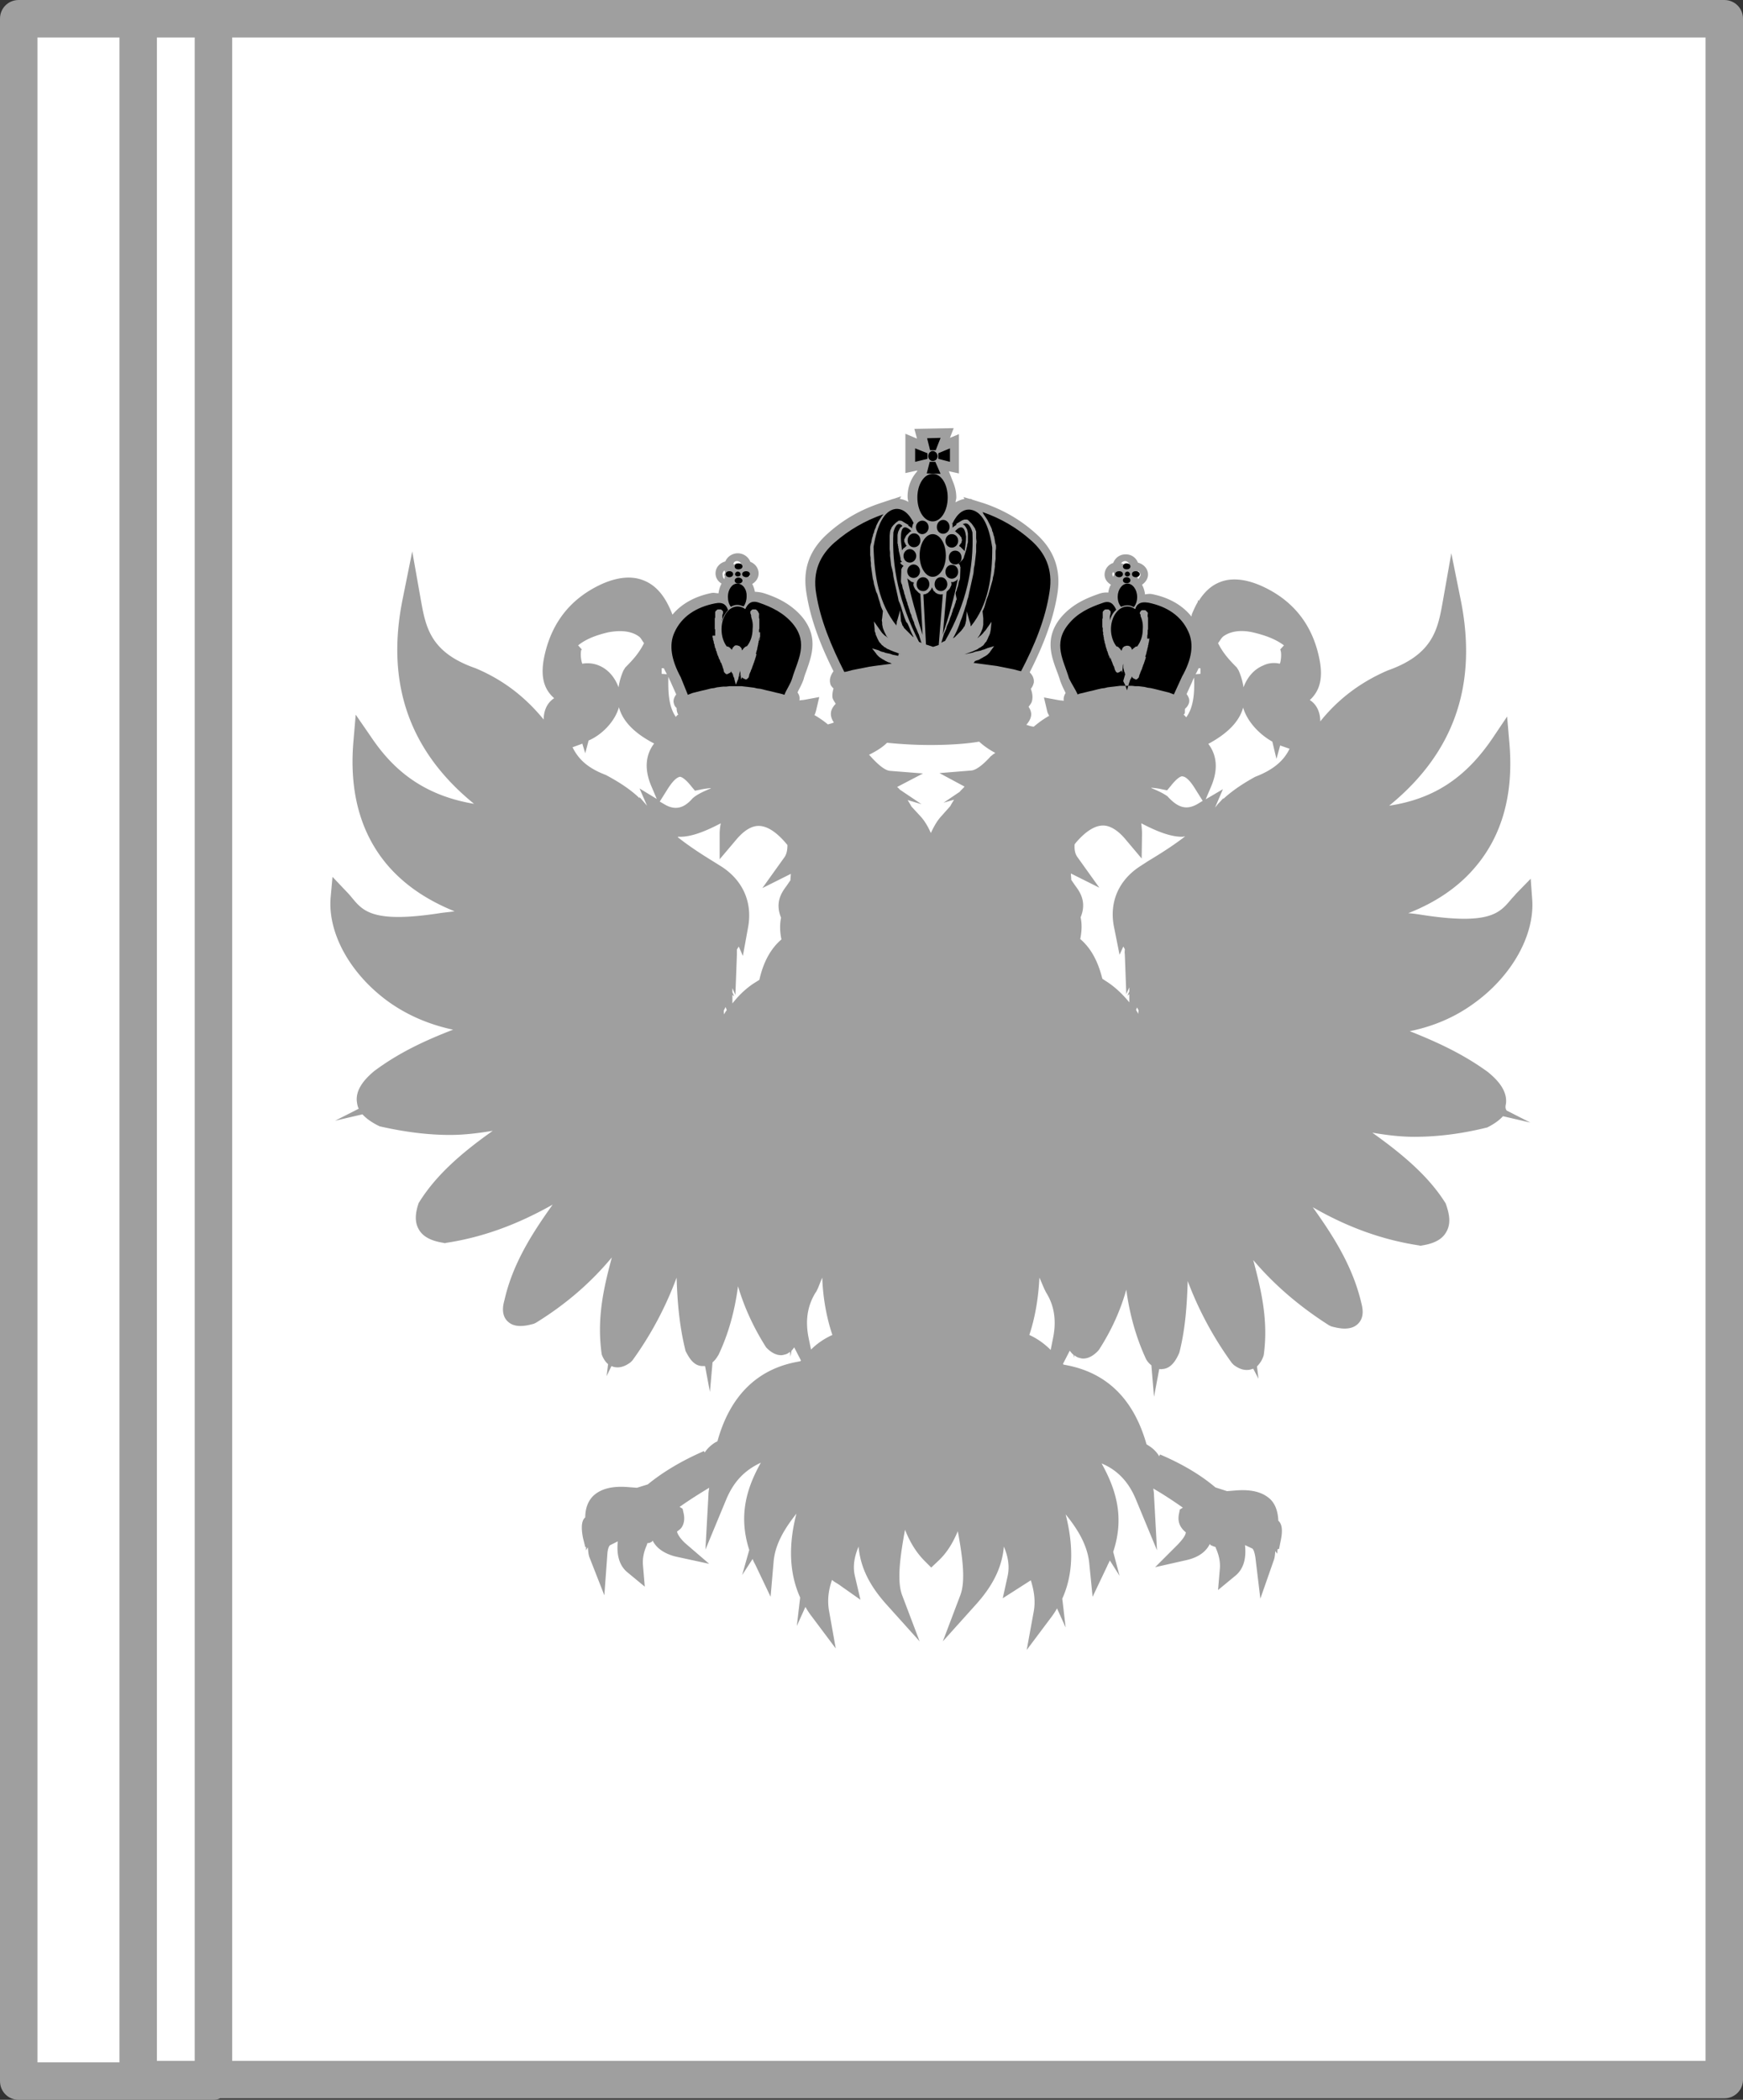 <svg xmlns="http://www.w3.org/2000/svg" xml:space="preserve" id="Layer_1" x="0" y="0" style="enable-background:new 0 0 46.55 56.06" version="1.1" viewBox="0 0 46.55 56.06">
    <rect x="0" y="0" width="46.55" height="56.06" fill="#333333" stroke="none"/>
    <path d="M46.05.5H.5v55.06h5.2v-.04h40.35z" style="fill:#fff"/>

    <path d="M46.05 0H.5C.22 0 0 .22 0 .5v55.06c0 .28.22.5.5.5h5.2c.06 0 .12-.01.18-.04h40.17c.28 0 .5-.22.5-.5V.5c0-.28-.22-.5-.5-.5zM5.2 1v54.02H4.19V1H5.2zM1 1h2.19v54.06H1V1zm44.55 54.02H6.2V1h39.35v54.02z" style="fill:#9f9f9f"/>

    <path d="M40.22 29.46c.03-.27-.12-.54-.46-.82l-.01-.01c-.67-.49-1.37-.81-2.1-1.1.6-.12 1.19-.36 1.71-.74 1.02-.73 1.63-1.83 1.56-2.78l-.04-.55-.39.4c-.05.06-.1.11-.15.17-.29.34-.56.67-2.33.4-.13-.02-.26-.04-.4-.05.74-.29 1.34-.7 1.78-1.22.73-.85 1.04-1.97.92-3.33l-.06-.7-.39.58c-.72 1.06-1.57 1.62-2.76 1.8 1.72-1.4 2.36-3.2 1.92-5.45l-.26-1.29-.23 1.3c-.13.72-.25 1.4-1.47 1.83-.72.31-1.32.76-1.8 1.36 0-.25-.1-.46-.28-.57.23-.21.37-.52.26-1.08-.18-.93-.71-1.6-1.58-1.98-.42-.18-.8-.21-1.1-.08-.22.09-.4.26-.55.5l-.02-.04v.06c-.06.1-.11.21-.16.33l-.01.06c-.24-.3-.6-.51-1.06-.6-.07-.01-.12 0-.18.01a.72.72 0 0 0-.08-.26c.09-.06.16-.16.16-.27 0-.16-.12-.28-.27-.32a.341.341 0 0 0-.33-.22c-.16 0-.28.1-.33.23a.33.33 0 0 0-.23.31c0 .12.07.21.17.27-.04.06-.06.13-.07.21a.585.585 0 0 0-.24.03c-.32.11-.72.27-1.03.64-.44.54-.25 1.04-.1 1.44.03.08.06.16.08.23.04.12.09.22.14.32 0 .01.01.02.01.02-.05.08-.06.15-.05.21-.05-.01-.11-.01-.15-.02l-.38-.07.09.38c.01.04.03.07.05.11-.14.08-.27.17-.41.29h-.01c-.08-.01-.13-.03-.19-.05.09-.1.13-.2.13-.28 0-.07-.03-.14-.07-.2.03-.04.06-.08.08-.12.03-.08.04-.2-.02-.36a.38.38 0 0 0 .08-.17c.01-.1-.03-.19-.11-.27.4-.79.64-1.46.74-2.1.1-.63-.08-1.16-.57-1.6-.41-.37-.86-.63-1.38-.81l-.32-.1c-.02-.01-.03-.02-.05-.02h-.02l-.17-.05.03.05c-.07.01-.15.04-.24.09 0-.04.02-.08.02-.13 0-.16-.04-.3-.09-.42l-.11-.28.27.06v-1.05l-.24.1.1-.26-1.05.02.07.26-.31-.13v1.05l.32-.07-.01.03a.99.99 0 0 0-.25.68c0 .05.01.08.02.13a.577.577 0 0 0-.23-.08l.04-.07-.21.07h-.01l-.36.12c-.53.18-.98.44-1.39.81-.49.44-.67.96-.56 1.6.1.64.34 1.31.72 2.07-.08.11-.12.23-.08.35.01.04.05.08.08.11-.03.11-.04.21-.02.27.02.05.05.09.08.14-.08.08-.13.17-.13.27 0 .09.04.17.08.23-.03.01-.05.02-.09.03l-.07.02c-.12-.1-.24-.18-.36-.25.02-.03.03-.07.04-.1l.09-.38-.38.07c-.05.01-.1.01-.15.02.01-.06.01-.13-.05-.21.01-.02.01-.03.02-.05.05-.09.1-.19.14-.3.02-.08.05-.16.08-.24.14-.4.32-.89-.11-1.42-.31-.37-.71-.54-1.02-.64a.872.872 0 0 0-.25-.04.65.65 0 0 0-.07-.21c.1-.06.17-.16.17-.28 0-.14-.09-.26-.22-.31a.363.363 0 0 0-.67-.01c-.15.04-.26.16-.26.32 0 .11.06.21.16.27a.72.72 0 0 0-.08.26c-.06 0-.11-.02-.18-.01-.45.09-.81.29-1.05.58l-.02-.05c-.12-.29-.32-.69-.74-.86-.31-.13-.68-.1-1.1.08-.85.38-1.38 1.04-1.57 1.98-.11.56.03.87.27 1.08-.2.13-.28.35-.28.57-.49-.6-1.08-1.06-1.82-1.37-1.21-.42-1.33-1.1-1.46-1.82l-.23-1.3-.26 1.29c-.45 2.25.19 4.05 1.91 5.45-1.51-.25-2.27-1.07-2.76-1.8l-.4-.58-.06.7c-.12 1.36.19 2.48.92 3.33.45.52 1.04.92 1.78 1.22-.14.02-.27.03-.4.05-1.76.27-2.04-.05-2.33-.4-.05-.06-.1-.12-.15-.17l-.38-.4-.05.55c-.08.95.52 2.04 1.54 2.78.53.38 1.12.62 1.73.75-.75.29-1.44.61-2.1 1.1-.34.28-.5.55-.47.82.01.07.02.13.05.19l-.63.32.73-.17c.1.11.25.22.46.32.66.15 1.28.23 1.88.23.39 0 .77-.05 1.14-.11-.82.58-1.52 1.18-1.98 1.93-.07.21-.13.48.01.71.11.19.33.3.65.35l.04.01.04-.01c.99-.15 1.92-.5 2.84-1.02-.55.77-1.07 1.58-1.29 2.56-.07.24-.04.43.08.55.1.1.22.13.35.13.13 0 .25-.03.36-.06l.06-.03c.81-.5 1.47-1.08 2.02-1.74-.21.79-.41 1.61-.27 2.59.04.11.1.2.17.26l-.04.32.13-.27c.02.01.03.01.05.02.15.04.3 0 .46-.12l.05-.05c.5-.69.89-1.43 1.18-2.21.02.63.07 1.28.24 1.96.07.13.19.39.44.4h.08l.13.69.07-.79c.05-.04.1-.1.14-.17l.02-.03c.26-.55.43-1.15.52-1.83.17.57.42 1.11.75 1.63.13.14.27.21.4.21.04 0 .07-.01.11-.02.05-.01.09-.04.13-.07l.01.13.03-.16a.55.55 0 0 0 .07-.09l.18.35c0 .01-.01.01-.01.02l-.1.02c-1.07.2-1.79.92-2.12 2.12l-.06.03c-.11.07-.21.16-.28.27l-.02-.04c-.64.28-1.12.58-1.5.89l-.29.09-.26-.02c-.41-.03-.71.05-.91.24-.14.14-.21.34-.21.57-.07.06-.13.19-.06.55l.06.24h.02v.09l.05-.08c.01.09.01.17.04.26l.4 1.02.08-1.09c.01-.16.05-.24.08-.25l.2-.1c-.03.28 0 .62.26.83l.46.38-.05-.59c-.01-.16.02-.33.1-.51l.02-.06c.02-.01.04 0 .06-.01l.06-.03.02-.03c.15.3.5.4.63.43l.88.19-.64-.55c-.13-.12-.2-.23-.22-.31.05-.04.1-.07.13-.12.05-.08.09-.21.04-.4l-.02-.09-.08-.05c.27-.19.54-.36.79-.51-.01.07-.02.13-.02.19l-.08 1.46.56-1.35c.2-.47.49-.77.92-.97-.37.66-.61 1.4-.31 2.33l-.19.67.28-.43c.02.06.05.11.08.17l.4.84.08-.93c.04-.49.31-.91.61-1.29-.22.85-.19 1.6.1 2.24l-.09.76.23-.51c.05.09.11.18.18.27l.63.84-.18-1.01c-.05-.29-.01-.56.08-.82l.05.04c.06.04.12.07.17.11l.54.38-.15-.64c-.06-.26-.01-.52.1-.78.04.45.21.95.74 1.54l.89.99-.47-1.24c-.15-.41-.03-1.13.08-1.74.13.33.3.61.53.84l.17.17.18-.17c.26-.24.41-.52.53-.8.11.6.22 1.3.07 1.7l-.47 1.24.89-.99c.53-.59.7-1.09.74-1.54.11.26.16.52.1.79l-.13.59.75-.48c.08.26.13.53.08.82l-.19 1.04.63-.84c.07-.09.13-.18.18-.27l.23.51-.09-.77c.29-.64.31-1.39.09-2.25.31.38.58.81.63 1.3l.09.9.39-.82c.02-.05.05-.1.07-.15l.26.41-.17-.64c.31-.93.07-1.68-.31-2.36.41.17.72.48.92.97l.56 1.35-.08-1.46c0-.07-.01-.13-.02-.19.26.15.52.32.79.51l-.08.05-.02.1c-.05.22.02.38.18.51-.01.09-.09.19-.21.32l-.61.61.84-.19c.13-.03.47-.12.62-.43l.02.03.07.03c.02.01.04.01.06.02l.02.05c.08.19.11.35.1.51l-.05.59.46-.38c.26-.21.29-.54.26-.82l.19.09c.01 0 .06.04.09.26l.13 1.08.36-1.03c.03-.08.03-.16.04-.24l.05.07.01-.12.04-.01.04-.2c.08-.36.01-.49-.06-.55-.01-.23-.07-.43-.21-.57-.2-.19-.49-.27-.91-.24l-.25.02-.31-.1c-.38-.32-.85-.61-1.48-.88l-.02.05a.839.839 0 0 0-.26-.27l-.08-.05c-.34-1.2-1.05-1.9-2.12-2.11l-.1-.02c0-.01-.01-.01-.01-.02l.18-.35c.03.04.06.08.1.11l.01.08.01-.07c.04.03.08.06.13.07.03.01.07.02.11.02.11 0 .25-.05.4-.21l.03-.04c.32-.5.56-1.02.72-1.59.09.68.27 1.3.53 1.86.04.07.09.12.14.16l.07.84.14-.74c.03 0 .05.01.08 0 .25-.01.38-.27.44-.4l.02-.05c.16-.64.2-1.27.22-1.9.29.77.68 1.5 1.18 2.19l.05.05c.16.12.31.16.46.12.02-.01.04-.01.06-.02l.14.27-.04-.33a.7.7 0 0 0 .18-.3c.13-.93-.07-1.75-.28-2.54.55.65 1.22 1.23 2.02 1.74l.06.03c.11.03.24.06.36.06.13 0 .26-.03.36-.13.13-.13.15-.31.09-.54-.23-.99-.75-1.8-1.3-2.57.92.53 1.85.87 2.84 1.02l.04.01.04-.01c.32-.05.53-.16.64-.35.14-.23.09-.49-.01-.77-.44-.71-1.13-1.3-1.96-1.89.36.06.73.11 1.12.11.62 0 1.27-.08 1.95-.25.18-.09.32-.19.42-.3l.73.17-.63-.32c-.05-.06-.03-.13-.02-.19zM21.6 35.74c-.1-.47-.04-.87.18-1.23l.01-.01c.07-.12.11-.26.17-.39.02.57.12 1.08.27 1.53-.22.1-.41.23-.57.39l-.06-.29zm10.29-17.65c.02.46-.03.82-.21 1.06-.02-.02-.04-.05-.07-.07l.03-.03c.01-.04 0-.08.01-.13.05-.04.08-.09.1-.14.03-.09 0-.17-.06-.25l.15-.33c.01-.03.03-.07.05-.11zm.78-1.1c.25-.18.58-.16.82-.1.38.09.63.21.8.34l-.1.11c.04.07.03.28-.01.38a.656.656 0 0 0-.45.05c-.24.1-.42.31-.52.58-.02-.14-.06-.29-.13-.45l-.05-.08c-.21-.21-.37-.39-.5-.65.05-.06.08-.13.14-.18zm-16.14 1.89c.1.38.42.7.94.97-.23.3-.27.69-.07 1.15l.14.33-.46-.28.2.46-.2-.23v.03c-.27-.26-.6-.46-.9-.62-.53-.2-.75-.46-.89-.74l.22-.08c.01 0 .03-.01.04-.02l.08.26.09-.34c.35-.15.7-.5.81-.89zm16.67.01c.11.38.44.72.78.91l.11.46.1-.36c.01 0 .01.01.02.01l.23.08c-.13.27-.37.54-.92.75-.29.16-.59.35-.85.59v-.02l-.09.1c-.03.03-.06.06-.08.09l-.05.06.21-.49-.46.27.14-.33c.2-.46.16-.85-.07-1.15.52-.28.83-.6.93-.97zm-2.83 8.01.04.08c-.01.03-.01.06-.01.09-.02-.04-.04-.07-.06-.11l.03-.07c-.01.01-.01.01 0 .01zm-11.03.18c-.01-.03-.01-.07-.01-.1l.04-.08s0-.01.01-.01l.03.08c-.03.03-.05.07-.07.11zm11.32-4.09-.2.13c-.58.37-.84.96-.71 1.62l.15.75.1-.22.04.07c0 .05-.01.09 0 .13l.04 1.07.08-.18v.11l-.05.11.05-.04v.22c-.18-.22-.39-.42-.63-.57l-.09-.06c-.12-.48-.31-.82-.59-1.06.04-.2.05-.39.01-.58.17-.41-.02-.68-.14-.84l-.11-.16c0-.06-.01-.12-.01-.17l.76.38-.58-.81c-.07-.09-.09-.21-.08-.35l.04-.05c.26-.3.5-.45.72-.45.19 0 .4.13.6.37l.43.51.01-.66c0-.09-.01-.18-.02-.28.44.23.79.36 1.09.36.03 0 .05-.01.08-.01-.31.24-.64.45-.99.66zm1.33-1.53c-.29.17-.52.12-.81-.2-.14-.1-.29-.16-.43-.22v-.01c.1.01.19.02.27.04l.15.03.1-.12c.18-.23.29-.27.32-.25.03 0 .14.03.31.3l.22.35-.13.08zm-14.15-.41c.18-.28.28-.3.31-.31.02-.01.13.02.31.25l.1.12.15-.03c.09-.02.18-.03.27-.04v.01c-.14.06-.29.12-.43.22l-.05.04c-.24.28-.48.33-.76.16l-.12-.07.22-.35zm.32 1.29c.3 0 .65-.13 1.09-.36-.02.1-.03.19-.03.28v.68l.44-.52c.21-.25.41-.37.6-.37.22 0 .46.15.72.45l.05.06c0 .13-.02.25-.09.34l-.58.81.76-.38c0 .06-.01.11-.01.17l-.11.16c-.12.16-.31.43-.14.84-.04.19-.03.39.01.58-.28.24-.48.59-.59 1.08l-.08.05c-.25.15-.46.35-.64.58v-.23l.05.04-.05-.11v-.11l.08.18.04-1.07v-.14l.05-.08.11.25.14-.77c.12-.66-.14-1.25-.72-1.62l-.24-.15c-.31-.19-.63-.4-.92-.63.02-.02.04-.01.06-.01zm8.34-2.18-.04.03c-.27.3-.43.37-.51.38l-.86.07.67.36c-.04.05-.09.09-.13.14l-.43.29.28-.08c-.03.05-.07.11-.1.17l-.24.27c-.12.13-.2.28-.28.45-.07-.16-.16-.32-.28-.45l-.24-.26c-.03-.06-.07-.12-.1-.17l.37.11-.58-.39c-.02-.03-.05-.05-.07-.07l.69-.36-.88-.07c-.13-.01-.31-.15-.55-.42 0 0-.01 0-.01-.01.18-.09.35-.19.48-.32.4.04.78.06 1.15.06.51 0 .96-.03 1.31-.09.12.11.26.21.43.3-.02.02-.05.03-.08.06zm-8.43-1.26c0 .06.01.11.03.15 0 .01.01.02.02.02-.03.02-.05.04-.07.07-.19-.27-.21-.65-.2-1.07.02.04.03.08.05.11l.16.36c-.06.08-.09.16-.06.25.01.04.03.08.07.11zm-.26-.9-.14-.01v-.15h.06c.02.05.05.1.08.16zm-.75-1.01c.06.04.09.12.14.18-.13.26-.29.44-.5.65l-.05.08c-.07.16-.11.31-.13.45-.1-.27-.28-.48-.52-.58a.79.79 0 0 0-.45-.05.782.782 0 0 1-.03-.36l.02-.02-.1-.11c.17-.14.42-.26.81-.35.22-.04.56-.07.81.11zm15 .85v.15l-.13.01c.03-.05.06-.11.08-.16h.05zm-12.03-2.49c0 .02-.01.03-.02.05-.01-.01-.01-.02-.02-.03l.01-.01c0-.01-.01-.02-.02-.04.01-.02.02-.03.02-.04.01.02.03.04.03.07zm8.09 20.39-.06.3c-.16-.16-.35-.3-.57-.4.15-.45.24-.96.27-1.53.06.13.11.27.18.4.22.35.28.76.18 1.23zm2.27-20.28c0-.02-.01-.04-.01-.06.01-.01.03-.03.03-.04 0-.03-.01-.05-.03-.06.01-.02.01-.04.02-.06.03.03.06.07.06.12-.02.04-.04.08-.07.1zm-.34-.48c.04 0 .08.03.11.07-.01 0-.02.01-.03.02-.02 0-.04-.03-.06-.03-.02 0-.04.02-.06.02a.145.145 0 0 0-.07-.02c.03-.04.07-.06.11-.06zm-.32.29c.01.02.02.03.03.04 0 .01-.01.02-.01.04v.01c-.01.01-.02.03-.02.04-.01-.02-.02-.03-.02-.05-.01-.03 0-.05.02-.08zm-10.05-.29c.04 0 .08.02.11.06-.02.01-.04.01-.06.02-.02 0-.04-.02-.06-.02-.02 0-.04.02-.06.03-.01 0-.02-.01-.02-.02.01-.05.05-.07.09-.07zm-.33.25c.01.02.01.04.02.06-.01.02-.03.04-.03.06 0 .02.02.03.02.04-.01.02-.01.04-.01.07-.03-.02-.05-.06-.05-.11-.01-.05.01-.09.05-.12z" style="fill:#9f9f9f"/>

    <path d="M22.55 18.31c1.5-.53 3.07-.49 4.71-.02.17-.02.14-.17.02-.22-1.64-.45-3.24-.46-4.81-.02-.1.11-.02.24.08.26z" style="fill:#9f9f9f"/>

    <path d="M24.94 18.33c.06 0 .1-.04.1-.09 0-.05-.04-.08-.1-.08s-.1.03-.1.08.04.09.1.09zM23.73 18.39c.06 0 .1-.04.1-.09 0-.04-.04-.08-.1-.08s-.1.04-.1.08c0 .05.04.09.1.09zM26.08 18.37c.06 0 .11-.04.11-.09 0-.05-.05-.08-.11-.08s-.1.03-.1.08.04.09.1.09zM22.89 18.58c.06 0 .11-.04.11-.09 0-.05-.05-.09-.11-.09s-.1.04-.1.09c0 .05.04.09.1.09zM26.97 18.58c.06 0 .1-.04.1-.09 0-.05-.04-.09-.1-.09s-.11.04-.11.09c0 .05.05.09.11.09z" style="fill:#9f9f9f"/>

    <path d="m18.37 18.55.05-.02.08-.03.08-.02.08-.02.08-.02.09-.02.08-.02.08-.02.08-.01.08-.02.08-.01.09-.01h.08l.08-.01h.33l.08.01.09.01.08.01.08.01.08.02.09.01.08.02.08.02.09.02.08.02.08.02.09.02.08.02.06.02c.05-.14.16-.28.21-.45.14-.47.44-.92.02-1.44-.24-.29-.56-.45-.91-.57-.2-.07-.3.02-.37.18.07.07.13.17.17.29v-.03h-.01V16.42l-.01-.01v-.02l-.01-.01v-.06l.02-.02.02-.02.02-.01h.08l.02.01.02.02.02.02.01.02v.17l.01.01V16.88h.04V17.01h-.01v.08h-.01v.01-.1.04l-.01.01V17.11h-.01v.05h-.01v.05l-.01.01v.04h-.01v.05h-.01v.04l-.01.01v.02l-.01.01v.03l-.01.01v.03h.01v.03l-.01.01v.03l-.01.01v.02l-.01.01v.03h-.01v.03h-.01v.03h-.01v.03h-.01v.02l-.01.01v.02l-.01.01v.02h-.01v.02l-.01.01v.02l-.01.01v.02l-.01.01v.01l-.01.01v.01l-.01.02v.02h-.01v.01l-.01.02v.01l-.01.01v.01l-.01.01v.03l-.01.02v.02l-.01.02-.02.02-.02.02-.02.01h-.02l-.02-.01-.02-.01-.02-.01-.02-.01-.01-.02-.03.06-.02-.2-.01-.04v.04l-.01.02v.02l-.01.02v.02l-.01.02v.02l-.01.02v.02l-.01.02.05-.12v.02l-.01.02-.01.02-.01.02-.01.02v.02l-.01.02-.06.14-.04-.15v-.02l-.01-.02-.01-.02-.01-.02v-.02l-.01-.02v-.02l-.01-.02v.02l-.04-.07v.02l-.02.02-.02.01-.02.01-.02.01-.02.01h-.02l-.02-.01-.02-.02-.02-.02-.01-.02v-.02l-.01-.02v-.03l-.01-.01v-.01l-.01-.01v-.03l-.01-.01v-.02h-.01v-.03h-.01v-.02l-.01-.01v-.01l-.01-.01v.01-.01l-.01-.01v-.02h-.01v-.03h-.01v-.02l-.01-.01v-.01.01l-.01-.01v-.02h-.01v-.03h-.01v-.03h-.01v-.02.01h-.01v-.03l-.01-.01v-.02l-.01-.01v-.03l-.01-.01v.01-.02h-.01v-.03l-.01-.01v-.03l-.01-.01v-.01.01l-.01-.01v-.04h-.01v-.05h-.01v-.01.01-.02l-.01-.01v-.05h-.01v-.03.01-.01h-.01V17.03l-.01-.01v-.03.01-.03h.07v-.08.01V16.79v.01h-.01V16.69v.01V16.59v.01V16.49v.01l.01-.01V16.39v.01-.06l.01-.02.02-.02.02-.02.02-.01h.08l.02.01.02.02.02.02v.06l-.01.01v.02l-.01.01V16.54h-.01v.04c.03-.12.1-.22.17-.3h-.01c-.04-.12-.12-.22-.35-.17-.5.1-.89.35-1.08.78-.15.33-.08.73.17 1.19l.19.47z" style="fill:currentColor"/>

    <path d="M19.7 16.19c-.24 0-.43.27-.43.61 0 .18.05.34.14.46h.02l.03.01.03.02.02.02.02.02.02.02v-.01l.01-.03.02-.03.02-.02.02-.02.02-.01h.05l.03.01.03.01.02.02.02.02.02.03v.04c.01 0 .02-.01.02-.01l.02-.03.02-.02.02-.02.03-.02.03-.01c.09-.11.15-.27.15-.46.04-.32-.16-.6-.4-.6z" style="fill:currentColor"/>

    <path d="M19.69 15.58c-.14 0-.25.16-.25.35 0 .11.03.21.08.27.05-.03.11-.05.17-.05.06 0 .11.02.17.04.05-.07.08-.16.08-.27.01-.18-.1-.34-.25-.34z" style="fill:currentColor"/>

    <path d="M19.59 17.38c-.02.26 0 .51.07.77.08-.2.12-.46.12-.75.01-.06 0-.11-.09-.12-.05-.01-.1.02-.1.1zM19.4 17.29c.02.17.06.35.15.52.03-.3 0-.5-.15-.52zM19.86 17.81c.09-.17.13-.34.16-.52-.16.02-.18.22-.16.52z" style="fill:#9f9f9f"/>

    <path d="M20.19 16.6v.16c-.01.02-.01.03-.01.04v.04c0 .02 0 .03-.01.05v.04c0 .02-.01.02-.01.04s0 .03-.01.04c0 .02 0 .03-.01.05 0 .02 0 .02-.01.04 0 .02 0 .03-.01.05 0 .01 0 .02-.01.04 0 .02-.01.03-.01.05-.01.01-.01.02-.01.04-.01.02-.01.03-.02.05 0 .02-.01.02-.02.04 0 .02-.01.03-.01.05-.01.02-.01.03-.02.05-.01.01-.01.02-.02.04s-.01.03-.02.05c.02.04.02.06.01.07-.01.02-.02.03-.02.05-.01.01-.02.02-.02.04-.01 0-.01 0-.01.01l-.02.04c-.02.03-.05.06-.04.09.01.02.05.05.07.03.03-.01.02-.06.04-.09.01-.02.02-.03.02-.05 0-.02.01-.03.02-.05.01-.02.02-.03.02-.05.01-.02.02-.03.02-.05.01-.01.02-.02.02-.04s.01-.03.02-.05c0-.02.01-.03.01-.05.01-.02.02-.03.02-.05.01-.02.01-.03.02-.05 0-.02.01-.02.01-.04.01-.02.01-.03.02-.05 0-.02.01-.03.01-.05.01-.02.01-.02.01-.04.01-.02.01-.03.01-.05.01-.02.01-.03.01-.04.01-.02.01-.03.01-.05.01-.02.01-.03.01-.04 0-.02.01-.03.01-.05v-.04c.01-.02.01-.03.01-.05v-.04c0-.02.01-.03.01-.04v-.26c-.01-.01-.01-.02-.01-.04v-.04c0-.02.01-.06-.01-.08-.02-.02-.07-.02-.08 0-.02.02 0 .06.01.09v.08c.01.01.01.02.01.03v.01c-.01 0-.01.01-.01.03zM19.15 17c0 .01 0 .02.01.04 0 .02 0 .03.01.05 0 .01 0 .02.01.04 0 .02 0 .03.01.05 0 .02 0 .02.01.04 0 .02.01.03.01.05.01.02.01.03.02.05 0 .02.01.02.01.04.01.02.01.03.02.05 0 .02.01.03.02.05 0 .02.01.03.01.05.01.02.02.03.02.05.01.02.02.03.02.04.01.02.02.03.02.05 0 .02.01.03.02.05.01.02.02.03.02.05.01.02.02.03.02.05.02.03.01.08.04.09.02.02.07-.01.07-.03.01-.03-.02-.06-.04-.09l-.02-.04c0-.01 0-.01-.01-.01 0-.02-.01-.03-.02-.04 0-.02-.01-.03-.02-.05-.01-.02-.01-.03-.02-.05-.01-.02-.01-.03-.02-.05-.01-.02-.01-.03-.02-.04-.01-.02-.01-.03-.02-.05 0-.02-.01-.03-.01-.05-.01-.02-.02-.02-.02-.04-.01-.02-.01-.03-.02-.05 0-.02 0-.03-.01-.04 0-.02-.01-.03-.01-.05-.01-.02-.01-.03-.01-.04-.01-.02-.01-.03-.01-.05-.01-.02-.01-.02-.01-.04-.01-.02-.01-.03-.01-.05-.01-.01-.01-.02-.01-.04s-.01-.02-.01-.04v-.04c-.01-.02-.01-.03-.01-.05v-.04c0-.01 0-.02-.01-.04V16.57c0-.02 0-.02.01-.03v-.08c.01-.03.03-.07.01-.09a.06.06 0 0 0-.08 0c-.02.02-.01.06-.01.08v.04c0 .02 0 .03-.01.04v.26c0 .01.01.02.01.04v.04c0 .02 0 .03.01.05v.04c.03.01.03.02.03.04z" style="fill:#9f9f9f"/>

    <path d="M19.93 15.41c.05 0 .1-.04.1-.08 0-.05-.05-.08-.1-.08-.06 0-.11.03-.11.08 0 .04.05.08.11.08zM19.72 15.2c.06 0 .11-.03.11-.08 0-.04-.05-.08-.11-.08s-.1.04-.1.08c0 .05.04.08.1.08zM19.63 15.33c0 .03.03.06.07.06.05 0 .08-.02.08-.06 0-.03-.03-.07-.08-.07-.04 0-.07.04-.07.07zM19.48 15.41c.06 0 .1-.04.1-.08 0-.05-.04-.08-.1-.08s-.1.03-.1.08c0 .04.04.08.1.08zM19.72 15.58c.06 0 .11-.03.11-.08 0-.04-.05-.08-.11-.08s-.1.04-.1.08.04.08.1.08zM28.78 18.54l.05-.02.09-.02.08-.02.08-.02.09-.02.08-.02.08-.02.09-.02.08-.01.08-.02.08-.01.09-.01.08-.01.08-.01h.33l.08.01h.09l.08.01.08.01.08.02.08.01.09.02.08.02.08.02.08.02.08.02.08.02.08.03.05.02.22-.48c.26-.46.32-.86.17-1.19-.19-.43-.58-.68-1.07-.78-.24-.04-.32.06-.35.17h-.02c.08.07.14.17.17.3v-.07.01h-.01v-.09l-.01-.02v.01l-.01-.02v-.02l.01-.02.01-.02.02-.02.02-.01h.08l.02.01.02.02.01.02.01.02V16.49l.01.01V16.94h-.01V17.05h.06v.08V17 17.06l-.01.01v.05l-.01.01v.04l-.01.01v.04l-.01.01v.04l-.01.01v.03l-.01.01v.04h-.01v.03l-.01.01v.04h-.01v.03l-.01.01v.02l-.01.01v.03h.01v.03h-.01v.03l-.01.01v.02l-.01.01v.02l-.01.01v.02l-.01.01v.02l-.01.01v.01l-.01.01v.02l-.01.01v.02l-.01.01v.02h-.01v.03l-.01.01v.01l-.01.01v.01l-.01.01v.02h-.01v.02l-.01.01v.02l-.01.01V18l-.01.02v.01l-.01.02v.02l-.01.02-.02.02-.02.02-.02.01h-.02l-.02-.01-.02-.01-.02-.01-.02-.01-.01-.02-.01-.02-.03.07-.01-.02v.03l-.01.02-.01.02v.02l-.01.02-.01.02v.02l-.01.02-.04.15-.05-.14-.01-.02-.01-.02-.01-.02-.01-.02-.01-.02v-.02l.05-.17-.01-.02v-.02l-.01-.02-.01-.02v-.02l-.01-.02v-.02l-.01-.02V17.72l-.01.04-.02.2-.02-.06-.02.02-.01.01-.02.01-.02.01-.02.01h-.02l-.02-.01-.02-.02-.01-.02-.01-.02-.01-.02v-.02l-.01-.01v-.03h-.01v-.02l-.01-.01-.01-.02v-.01l-.01-.01v-.01l-.01-.02v-.02h-.01v-.02l-.01-.01v-.01l-.01-.01v-.02l-.01-.01v-.02l-.01-.01v-.02l-.01-.01v.05-.01h-.01v-.02l-.01-.01v-.02l-.01-.02v-.01l-.01-.02v.01l-.01-.01v-.03l-.01-.01v-.02l-.01-.01v-.03h-.01v.01-.02l-.01-.01v-.03l-.01-.01v-.02l-.01-.01v-.02l-.01-.01v-.03l-.01-.01v-.03l-.01-.01v.01-.03l-.01-.01v-.04l-.01-.01v-.02.01-.02l-.01-.01v-.05l-.01-.02v-.01.01-.04l-.01-.01v-.08l-.01-.01v-.09.03-.04l-.01-.01V16.69v.01V16.59v.01V16.52l.01-.01v-.02.01V16.39v.01-.06l.01-.02.02-.02.02-.02.02-.01h.08l.02.01.02.02.02.02v.06l-.01.01v.04h-.01V16.57c.03-.12.09-.22.17-.29-.07-.16-.17-.26-.37-.18-.35.12-.67.27-.91.57-.42.52-.12.96.02 1.44.07.15.17.29.23.43z" style="fill:currentColor"/>

    <path d="M30.11 16.19c-.24 0-.44.27-.44.61 0 .18.06.35.15.46h.01l.03.01.02.02.02.02.02.02.02.03c.01 0 .01.01.02.01v-.02l.01-.02.01-.03.02-.02.02-.02.03-.01.03-.01h.05l.03.01.02.01.02.02.02.03.01.03v.01l.02-.02.02-.02.03-.02.02-.02.03-.01h.02c.09-.12.15-.27.15-.46.03-.33-.17-.61-.41-.61z" style="fill:currentColor"/>

    <path d="M30.11 15.58c-.14 0-.26.16-.26.35 0 .11.03.2.09.27.05-.02.11-.04.17-.04.06 0 .12.02.17.05.06-.07.09-.17.09-.27 0-.2-.12-.36-.26-.36z" style="fill:currentColor"/>

    <path d="M30.26 17.81c.09-.17.13-.34.16-.52-.16.02-.19.22-.16.52zM29.79 17.29c.02.17.07.35.16.52.03-.3 0-.5-.16-.52zM30.11 17.28c-.09.01-.1.06-.09.12.01.29.04.55.12.75.07-.26.09-.51.08-.77 0-.08-.05-.11-.11-.1z" style="fill:#9f9f9f"/>

    <path d="M29.56 17c0 .01.01.02.01.04s.01.03.01.05c0 .01 0 .02.01.04 0 .02.01.03.01.05 0 .02.01.02.01.04.01.02.01.03.01.05.01.02.01.03.02.05 0 .02.01.02.01.04.01.02.02.03.02.05.01.02.01.03.02.05 0 .02.01.03.02.05 0 .02.01.03.02.05 0 .02.01.03.02.04 0 .02.01.03.02.05.01.02.01.03.02.05.01.02.02.03.02.05.01.02.01.03.02.05.02.03.01.08.04.09.02.02.07-.01.07-.03.01-.03-.02-.06-.03-.09-.01-.02-.02-.02-.02-.04v-.01c-.01-.02-.02-.03-.02-.04-.01-.02-.02-.03-.02-.05 0-.02-.01-.03-.02-.05 0-.02-.01-.03-.02-.05 0-.02-.01-.03-.02-.04 0-.02-.01-.03-.02-.05 0-.02-.01-.03-.01-.05l-.02-.04c0-.02-.01-.03-.01-.05-.01-.02-.01-.03-.02-.04 0-.02-.01-.03-.01-.05 0-.02-.01-.03-.01-.04-.01-.02-.01-.03-.01-.05-.01-.02-.01-.02-.01-.04-.01-.02-.01-.03-.01-.05 0-.01-.01-.02-.01-.04s0-.02-.01-.04v-.04c0-.02 0-.03-.01-.05v-.12c-.01-.02-.01-.02-.01-.04v-.08c0-.02.01-.03.01-.04v-.12c.01-.03.03-.07.02-.09-.02-.02-.07-.02-.09 0-.02.02 0 .06-.01.08v.08c0 .02 0 .03-.01.04v.17c0 .02.01.03.01.05v.08c0 .02.01.03.01.05V17zM30.6 16.56v.2c0 .02 0 .03-.01.04v.09c-.01.01-.01.02-.01.04s0 .02-.01.04v.04c-.01.02-.01.03-.01.05-.01.02-.01.02-.01.04-.01.02-.01.03-.01.05-.01.01-.01.02-.02.04 0 .02 0 .03-.01.05 0 .01-.01.02-.01.04-.01.02-.01.03-.02.05 0 .02-.01.02-.01.04-.01.02-.01.03-.02.05-.01.02-.01.03-.02.05 0 .01-.01.02-.02.04 0 .02-.01.03-.02.05 0 .02-.01.03-.02.05-.01.02-.01.03-.02.05-.01.01-.02.02-.02.04l-.01.01c0 .02-.01.02-.02.04-.02.03-.05.06-.04.09.01.02.05.05.07.03.03-.01.03-.06.04-.09.01-.02.02-.03.02-.05.01-.02.01-.03.02-.05.01-.02.02-.03.02-.05 0-.02.01-.03.02-.05 0-.01.01-.02.02-.04 0-.02.01-.03.02-.05 0-.02.01-.03.02-.05 0-.02.01-.03.01-.05.01-.02.02-.03.02-.05l.02-.04c0-.02.01-.03.01-.05 0-.02.01-.03.01-.05l.02-.04c0-.02 0-.03.01-.05 0-.02 0-.03.01-.04 0-.02 0-.03.01-.05v-.04c.01-.02.01-.03.01-.05 0-.02 0-.03.01-.04v-.05c0-.02 0-.02.01-.04v-.3c0-.01 0-.02-.01-.04v-.04c0-.02.02-.06-.01-.08-.02-.02-.07-.02-.08 0-.02.02.01.06.01.09v.04c0 .02.01.02.01.04.02.02.02.02.02.05 0-.01 0-.01 0 0z" style="fill:#9f9f9f"/>

    <path d="M30.33 15.41c.06 0 .11-.04.11-.08 0-.05-.05-.08-.11-.08s-.1.03-.1.08c0 .04.04.08.1.08zM29.89 15.41c.06 0 .1-.04.1-.08 0-.05-.04-.08-.1-.08s-.11.03-.11.08c0 .04.05.08.11.08zM29.99 15.49c0 .05.04.08.1.08s.1-.03.1-.08c0-.04-.04-.08-.1-.08s-.1.04-.1.08zM30.18 15.33c0-.03-.03-.07-.07-.07-.04 0-.07.03-.07.07 0 .03.03.06.07.06.04 0 .07-.03.07-.06zM30.09 15.2c.06 0 .1-.03.1-.08 0-.04-.04-.08-.1-.08s-.1.04-.1.08c0 .05.04.08.1.08zM24.3 14.66c-.09 0-.17.08-.17.18 0 .1.07.18.17.18.09 0 .17-.08.17-.18 0-.09-.08-.18-.17-.18zM24.63 14.26c.09 0 .17-.08.17-.18 0-.1-.07-.18-.17-.18-.09 0-.17.08-.17.18.01.1.08.18.17.18zM25.25 15.27c0 .1.07.18.17.18.09 0 .17-.08.17-.18 0-.11-.07-.19-.17-.19s-.17.08-.17.19zM25.19 13.88c-.09 0-.17.08-.17.19 0 .1.07.18.17.18.09 0 .17-.08.17-.18 0-.11-.08-.19-.17-.19zM25.25 14.44c0 .1.07.18.17.18.09 0 .17-.08.17-.18 0-.1-.07-.18-.17-.18s-.17.08-.17.18zM24.82 15.6c0-.11-.07-.19-.17-.19-.09 0-.17.08-.17.19 0 .1.07.18.17.18.09.01.17-.08.17-.18zM25.68 14.89c0-.11-.07-.19-.17-.19s-.17.08-.17.19c0 .1.07.18.17.18s.17-.08.17-.18zM25.13 15.41c-.1 0-.17.08-.17.19 0 .1.07.18.17.18.09 0 .17-.08.17-.18 0-.11-.08-.19-.17-.19zM24.4 15.07c-.09 0-.17.08-.17.18 0 .1.07.18.17.18.09 0 .17-.08.17-.18 0-.1-.08-.18-.17-.18zM24.24 14.43c0 .1.07.18.17.18s.17-.08.17-.18c0-.11-.07-.19-.17-.19-.09 0-.17.08-.17.19zM24.5 13.28c0 .36.18.64.41.64.22 0 .4-.28.4-.64 0-.35-.17-.63-.4-.63s-.41.28-.41.63z" style="fill:currentColor"/>

    <path d="M24.8 17.47c0 .09.05.17.12.17.07 0 .12-.07.12-.17 0-.08-.05-.16-.12-.16-.07 0-.12.07-.12.16zM24.02 16.5c-.12.37.02.67.75.76-.45-.14-.73-.37-.75-.76zM26.46 17.35c-.51.16-1.09.17-1.38.29.59.1 1.12.09 1.38-.29zM24.75 17.64c-.29-.12-.87-.13-1.38-.29.27.38.79.39 1.38.29zM25.07 17.27c.72-.1.86-.39.74-.76-.03.38-.3.61-.74.76z" style="fill:#9f9f9f"/>

    <path d="M24.79 17.36c-.57-.12-.98-.41-1.16-.91-.09.62.4.86 1.16.91zM26.21 16.45c-.18.5-.6.78-1.16.91.75-.05 1.24-.29 1.16-.91z" style="fill:#9f9f9f"/>

    <path d="M26.45 16.72c-.31.46-.79.67-1.36.75.82.01 1.33-.2 1.36-.75zM23.38 16.72c.03.56.53.76 1.36.75-.57-.09-1.06-.3-1.36-.75z" style="fill:#9f9f9f"/>

    <path d="m25.18 15.86-.02.01h-.06l-.03-.01h-.02l-.03-.02h-.01l-.03-.02-.01-.02-.02-.01-.02-.02-.01-.03-.01-.01-.01-.03-.01-.02-.01.02-.01.03-.01.01-.02.03-.02.02-.01.01-.02.02-.02.02h-.02l-.02.02h-.03l-.02.01h-.02l.07 1.34h.01l.18.06.15-.05z" style="fill:currentColor"/>

    <path d="M24.22 15.44v.01z" style="fill:#9f9f9f"/>

    <path d="m25.58 15.46-.02.02-.02.02-.02.01-.02.01-.02.01-.02.01h-.06v.01l.01.02v.05l-.01.02-.01.02-.01.02-.01.02-.01.02-.02.02-.02.02-.02.02-.02.02-.1 1.14c.16-.48.3-.98.4-1.48zM24.58 15.86l-.02-.02-.02-.01-.02-.02-.02-.02-.02-.02-.02-.02-.02-.02-.01-.02-.01-.02-.01-.02-.01-.02v-.02l-.01-.02.01-.03v-.02l.01-.02-.01.01-.02-.01h-.02l-.02-.01-.04-.03-.02-.02-.02-.01-.02-.02-.01-.01c.1.5.25 1.01.41 1.51l-.06-1.09zM24.06 14.36c0 .12.02.22.03.33l.02-.02.01-.02.02-.02.02-.01.02-.02.02-.02h.02l-.02-.02-.01-.02-.01-.02-.01-.02-.01-.02-.01-.02v-.06l.01-.02.01-.02.01-.02.01-.02.01-.02.02-.02.02-.02.02-.02.02-.02.02-.02.02-.01.02-.01c-.18-.18-.28-.12-.28.18zM25.5 14.19h.02l.02.02.02.02.02.01.02.02.02.02.02.02.01.02.02.02.01.02v.02l.01.02v.04l-.01.02v.02l-.01.02-.02.02-.01.02-.02.02v.01c0 .01.01.02.01.02l.02.01.02.02.02.02.02.02.02.02.02.02.01.02c.02-.12.04-.26.04-.39-.03-.27-.13-.33-.3-.14z" style="fill:currentColor"/>

    <path d="M23.86 14.21c-.05.93.16 1.9.68 2.92l.01.01.03.01.03.02-.07-.23-.02-.04-.02-.05-.02-.05-.02-.04-.02-.05-.02-.05-.01-.05-.02-.04-.02-.05-.02-.05-.01-.05-.02-.04-.02-.05-.01-.05-.02-.05-.01-.04-.02-.05-.01-.05-.02-.05-.01-.04-.02-.05-.01-.05-.02-.05-.01-.05-.01-.04-.02-.05-.01-.05-.01-.05-.02-.04-.01-.05.01-.27v-.05l.01-.02.01-.02.01-.02.02-.02.01-.01-.02-.02-.02-.01-.02-.02-.02-.02-.01-.02.05-.02-.02-.02-.01-.02-.01-.02v-.04l-.05-.21v-.04l-.01-.02v-.04l-.01-.02v-.04l-.01-.02V14.28l.01-.05.01-.04.02-.04.02-.04.02-.03.03-.02.02-.02c-.1-.11-.19-.03-.24.17zM25.97 14.21c-.06-.21-.15-.28-.26-.21l.03.01.03.03.02.03.02.03.02.04.01.05.01.05V14.48l-.01.02v.02l-.01.02v.04l-.01.02v.02l-.01.02v.02l-.07.22v.02l-.02.02-.01.02-.02.02-.02.02-.02.02-.02.02-.02.02h-.01l.01.02.02.02.01.02v.02l.01.02v.02l-.01.27-.01.05-.02.04-.01.05-.01.05-.01.04-.02.05-.01.05-.02.04-.01.05.03.15-.02.04-.01.05-.02.05-.01.04-.02.05-.02.04-.01.05-.02.05-.01.04-.02.05-.02.05-.01.04-.02.05-.02.05-.02.04-.02.05-.01.05-.02.04-.02.05-.02.04-.07.24.02-.01.03-.02.03-.01.02-.01c.57-.99.77-1.96.73-2.9z" style="fill:currentColor"/>

    <path d="M23.94 16.7v-.03l.01-.03v-.04l.01-.03.01-.03.07-.25.02.26v.03l.01.02.01.03.01.03.01.03.01.02.02.02.01.03.02.02.02.02.02.02.02.02.02.02.02.02.02.02.02.02.02.02.02.02.02.02.02.02.02.01-.04-.08-.04-.09-.04-.1-.04-.09-.04-.05-.04-.1-.03-.09-.03-.09-.03-.1-.03-.09-.04-.09-.02-.1-.02-.09-.02-.09-.02-.09-.02-.09-.02-.09-.02-.1-.01-.09-.02-.09-.03-.11-.01-.09-.01-.09-.01-.08v-.09l-.01-.09v-.36l.01-.1.01-.05.02-.03.01-.04.02-.02.02-.03.02-.02.02-.02.02-.02.02-.02.03-.02.04-.03h.06l.03.01.03.02.15.09-.02.01.02.01.03.02.03.02.03.03v-.05l.01-.02v-.02l.01-.02.01-.02.01-.02c-.13-.27-.31-.4-.5-.37-.28.05-.47.4-.57 1.01.02.77.14 1.51.61 2.1zM25.42 13.96l.01.02.01.02V14.09l-.01.01.04-.04.03-.02.03-.02.02-.02-.02-.01.17-.1.03-.01.03-.01h.06l.03.01.02.02.02.02.02.02.02.02.02.02.05.07.02.03.02.03.01.03.02.05v.18l.01.09-.01.09v.18l-.01.09-.01.09-.01.08-.01.09-.02.09-.01.12-.02.1-.02.09-.02.09-.02.09-.02.09-.02.09-.02.1-.03.09-.02.09-.03.09-.03.1-.03.09-.03.09-.04.1-.03.09-.04.1-.04.09-.05.1-.04.07.02-.01.03-.02.02-.02.02-.02.02-.02.02-.02.02-.02.02-.02.02-.02.02-.02.02-.02.01-.02.02-.02.02-.03.01-.02.02-.02.01-.03.01-.03.01-.03v-.02l.01-.03.02-.26.07.25.01.03.01.03.01.04v.03l.01.02c.47-.58.57-1.31.57-2.1-.09-.62-.28-.96-.57-1.01-.19-.03-.36.09-.49.36l.01.02-.03-.03z" style="fill:currentColor"/><ellipse cx="24.91" cy="14.83" style="fill:currentColor" rx=".35" ry=".57"/>

    <path d="m22.55 17.94.06-.01.15-.04.15-.03.15-.03.15-.03.14-.02.15-.02.15-.02.15-.02h.02l-.02-.01-.04-.02-.04-.01-.04-.02-.04-.02-.03-.02-.04-.02-.03-.02-.03-.02-.03-.02-.03-.03-.03-.03-.02-.03-.11-.14.17.05.04.02.05.02.05.01.05.02.05.01.05.01.04.01.05.02.05.01.05.01.05.01.01-.06.05.01-.06-.02-.05-.02-.06-.02-.05-.02-.05-.02-.04-.02-.05-.02-.04-.03-.04-.02-.03-.03-.03-.02-.03-.04-.03-.03-.02-.03-.02-.04-.02-.04-.02-.05-.02-.04-.01-.05-.02-.05v-.05l-.02-.21.12.17.02.03.03.04.02.03.03.04.03.03.03.03.03.02.04.03.03.02.02.02-.03-.03-.03-.03-.02-.04-.02-.04-.02-.04-.02-.05-.02-.05-.01-.05-.01-.05v-.05l-.01-.06.01-.06.02-.19-.02-.04-.03-.07-.02-.07-.02-.07-.02-.06-.02-.07-.02-.07-.03-.06-.02-.07-.02-.07-.02-.07-.01-.07-.02-.07-.01-.07-.01-.07-.01-.07-.01-.07-.01-.07v-.07l-.01-.07v-.07l-.01-.07V14.6l.01-.06.02-.06.01-.06.01-.05.02-.06.01-.05.02-.04.01-.05.02-.05.02-.04.01-.04.02-.04.02-.04.02-.04.02-.03.02-.03.02-.03.02-.03.02-.03.02-.02.01-.02c-.49.17-.92.42-1.31.76-.36.32-.59.75-.48 1.37.11.69.4 1.39.75 2.08z" style="fill:currentColor"/>

    <path d="m23.84 16.69-.05-.06-.05-.05-.03-.06-.04-.07.01.03.02.05.02.04.02.04.02.03.03.04.02.05.03.03.03.03.02.04.04.03.02.03.04.04-.01-.03-.02-.03v-.01zM26.11 16.52l-.04.06-.04.05-.04.06-.13.17v.01l-.01.03-.02.03h.01l.02-.04.04-.03.03-.03.03-.04.02-.03.03-.03.03-.05.02-.04.02-.03.03-.04.01-.04.02-.05.02-.03h-.01z" style="fill:#9f9f9f"/>

    <path d="m26.27 13.73.02.03.02.03.02.03.02.03.02.03.02.04.02.04.02.04.02.04.02.04.02.05.01.05.02.04.01.05.02.06.01.05.01.06.01.06.02.06v.08l-.01.07V14.92l-.01.07-.01.07v.07l-.01.07-.01.07-.01.07-.02.07-.01.07-.02.07-.02.07-.02.07-.02.07-.02.07-.02.07-.04.1-.02.07-.02.07-.02.07-.03.07-.02.04.02.19V16.68l-.01.05-.01.05-.02.05-.02.05-.02.04-.02.04-.03.04-.02.03-.03.03.02-.02.03-.02.03-.03.03-.02.03-.03.03-.03.03-.04.03-.03.03-.04.02-.03.12-.17-.02.21-.01.05-.01.05-.02.05-.02.04-.02.05-.02.04-.02.04-.03.03-.02.03-.03.04-.03.02-.04.03-.04.02-.04.03-.04.02-.05.02-.04.02-.06.02-.05.02-.06.02-.05.02.04-.01.05-.01.05-.01.05-.01.04-.01.05-.02.05-.01.05-.01.05-.01.05-.02.04-.01.05-.02.05-.02.17-.05-.1.14-.02.03-.03.03-.03.03-.03.02-.03.02-.04.02-.03.02-.04.02-.03.02-.04.02-.04.01-.05.02-.04.05h.02l.15.02.15.02.15.02.15.02.15.03.15.03.15.03.15.04.05.01c.36-.69.65-1.39.76-2.12.1-.62-.13-1.05-.49-1.37-.38-.34-.81-.59-1.3-.76l.01.02.02.04zM24.99 12.02l.13-.33-.36.01.08.32zM25.06 12.25l.31.08v-.36l-.31.13zM25.12 12.65l-.14-.32h-.15l-.08.31zM24.77 12.1l-.33-.13v.36l.33-.08zM25.04 12.18c0-.07-.06-.14-.13-.14s-.12.07-.12.14.06.13.12.13c.07 0 .13-.06.13-.13z" style="fill:currentColor"/>
</svg>